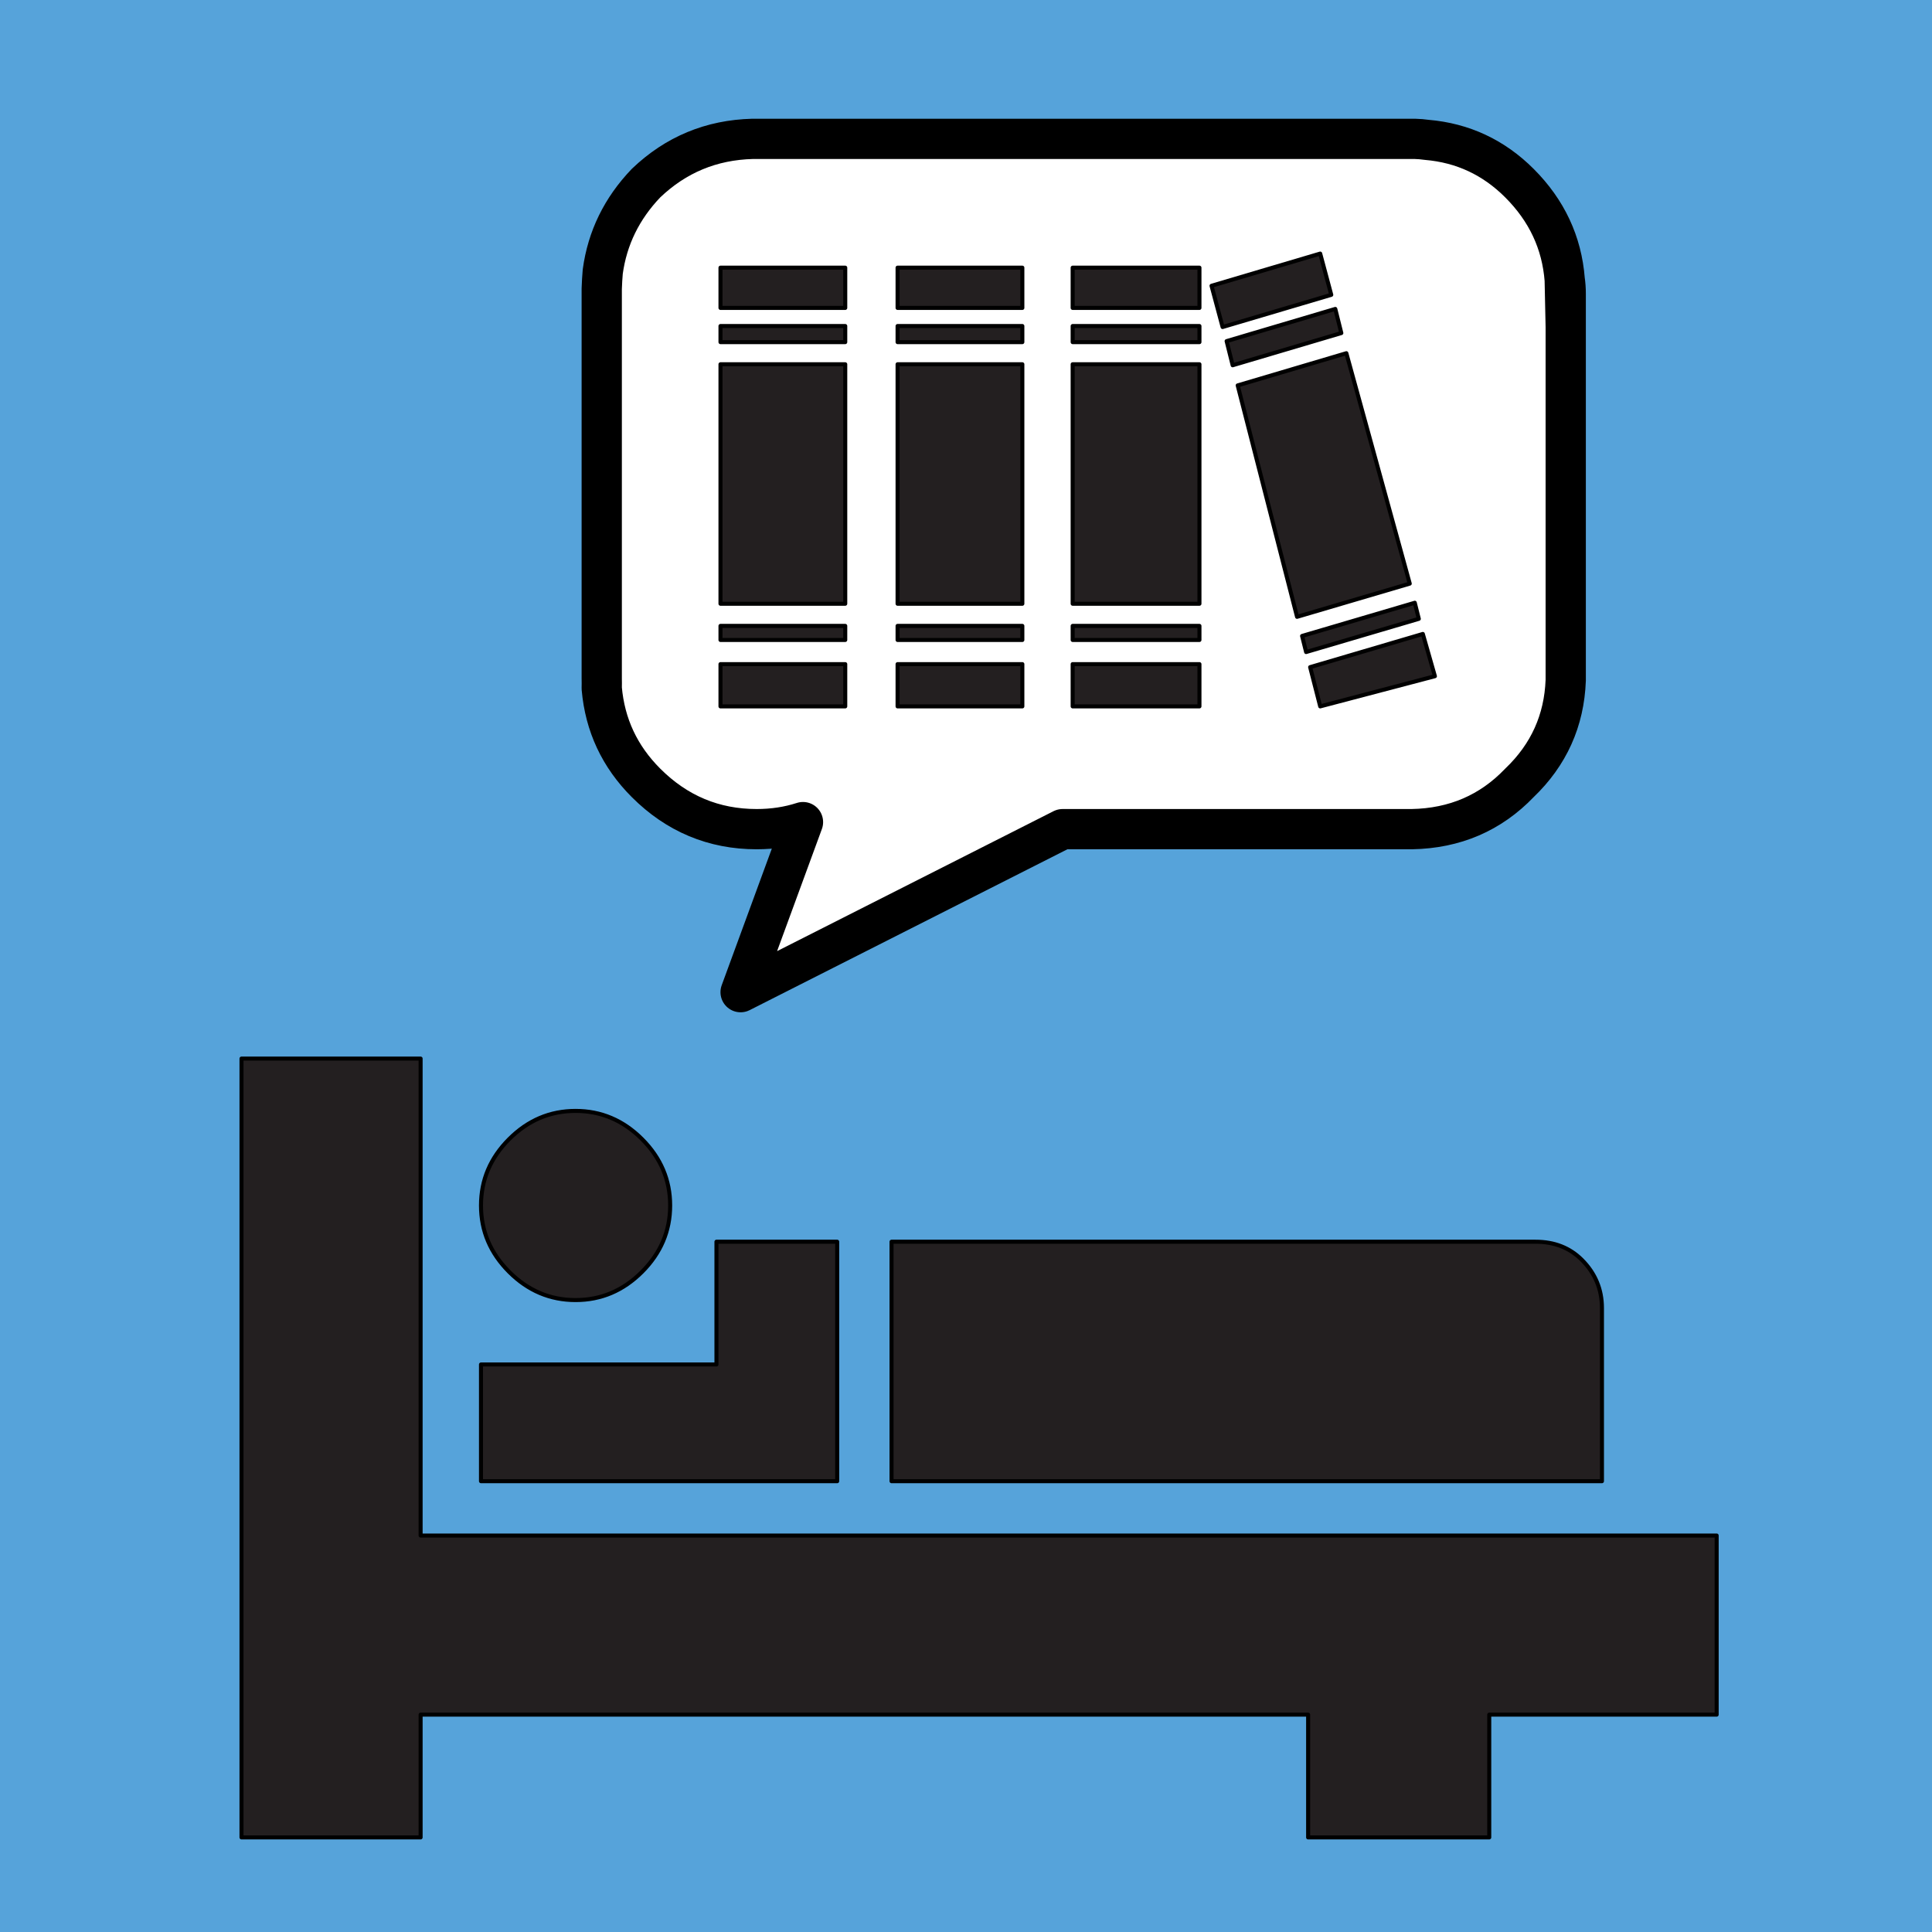 
<svg xmlns="http://www.w3.org/2000/svg" version="1.1" xmlns:xlink="http://www.w3.org/1999/xlink" preserveAspectRatio="none" x="0px" y="0px" width="48px" height="48px" viewBox="0 0 48 48">
<rect x="0" y="0" width="48" height="48" fill="#808080" stroke="none"/>
<defs>
<g id="Layer1_0_FILL">
<path fill="#56A3DA" stroke="none" d="
M 54.5 -2.15
L -4.9 -2.15 -4.9 51.1 54.5 51.1 54.5 -2.15 Z"/>
</g>

<g id="Layer0_0_FILL">
<path fill="#231F20" stroke="none" d="
M 39.8 32.5
Q 39.8 31.8 39.3 31.3 38.85 30.85 38.15 30.85
L 22.15 30.85 22.15 36.8 39.8 36.8 39.8 32.5
M 42.65 42.6
L 42.65 38.15 10.45 38.15 10.45 26.3 6 26.3 6 45.65 10.45 45.65 10.45 42.6 32.5 42.6 32.5 45.65 37 45.65 37 42.6 42.65 42.6
M 11.95 33.9
L 11.95 36.8 20.8 36.8 20.8 30.85 17.8 30.85 17.8 33.9 11.95 33.9
M 15.95 31.6
Q 16.65 30.9 16.65 29.95 16.65 29 15.95 28.3 15.25 27.6 14.3 27.6 13.35 27.6 12.65 28.3 11.95 29 11.95 29.95 11.95 30.9 12.65 31.6 13.35 32.3 14.3 32.3 15.25 32.3 15.95 31.6
M 21 15
L 21 9.05 17.9 9.05 17.9 15 21 15
M 32.55 16.55
L 32.8 17.55 35.65 16.8 35.35 15.75 32.55 16.55
M 35.25 15.35
L 35.15 14.95 32.35 15.8 32.45 16.2 35.25 15.35
M 21 15.9
L 21 15.55 17.9 15.55 17.9 15.9 21 15.9
M 21 17.55
L 21 16.5 17.9 16.5 17.9 17.55 21 17.55
M 25.4 15.9
L 25.4 15.55 22.3 15.55 22.3 15.9 25.4 15.9
M 25.4 17.55
L 25.4 16.5 22.3 16.5 22.3 17.55 25.4 17.55
M 26.65 15.55
L 26.65 15.9 29.8 15.9 29.8 15.55 26.65 15.55
M 26.65 16.5
L 26.65 17.55 29.8 17.55 29.8 16.5 26.65 16.5
M 25.4 9.05
L 22.3 9.05 22.3 15 25.4 15 25.4 9.05
M 29.8 9.05
L 26.65 9.05 26.65 15 29.8 15 29.8 9.05
M 29.8 7.65
L 29.8 6.65 26.65 6.65 26.65 7.65 29.8 7.65
M 29.8 8.5
L 29.8 8.1 26.65 8.1 26.65 8.5 29.8 8.5
M 22.3 8.1
L 22.3 8.5 25.4 8.5 25.4 8.1 22.3 8.1
M 21 8.5
L 21 8.1 17.9 8.1 17.9 8.5 21 8.5
M 21 7.65
L 21 6.65 17.9 6.65 17.9 7.65 21 7.65
M 22.3 6.65
L 22.3 7.65 25.4 7.65 25.4 6.65 22.3 6.65
M 33.05 7.3
L 32.8 6.3 30.1 7.1 30.35 8.1 33.05 7.3
M 33.45 8.75
L 30.75 9.55 32.2 15.3 35 14.5 33.45 8.75
M 33.3 8.25
L 33.15 7.65 30.45 8.45 30.6 9.05 33.3 8.25 Z"/>

<path fill="#FFFFFF" stroke="none" d="
M 37.75 4.55
Q 36.79 3.59 35.45 3.45 35.302 3.454 35.15 3.45
L 18.7 3.45
Q 17.159 3.489 16.05 4.55 15.146 5.495 14.95 6.75 14.957 6.96 14.95 7.15
L 14.95 16.85
Q 14.953 16.976 14.95 17.1 15.069 18.469 16.05 19.45 17.2 20.6 18.8 20.6 19.41 20.6 19.95 20.4
L 18.4 24.65 26.4 20.6 35.05 20.6
Q 36.677 20.571 37.75 19.45 38.844 18.404 38.9 16.9 38.9 16.828 38.9 16.75
L 38.9 8.1 38.85 6.95
Q 38.768 5.568 37.75 4.55
M 33.15 7.65
L 33.3 8.25 30.6 9.05 30.45 8.45 33.15 7.65
M 30.75 9.55
L 33.45 8.75 35 14.5 32.2 15.3 30.75 9.55
M 32.8 6.3
L 33.05 7.3 30.35 8.1 30.1 7.1 32.8 6.3
M 22.3 7.65
L 22.3 6.65 25.4 6.65 25.4 7.65 22.3 7.65
M 21 6.65
L 21 7.65 17.9 7.65 17.9 6.65 21 6.65
M 21 8.1
L 21 8.5 17.9 8.5 17.9 8.1 21 8.1
M 22.3 8.5
L 22.3 8.1 25.4 8.1 25.4 8.5 22.3 8.5
M 29.8 8.1
L 29.8 8.5 26.65 8.5 26.65 8.1 29.8 8.1
M 29.8 6.65
L 29.8 7.65 26.65 7.65 26.65 6.65 29.8 6.65
M 26.65 9.05
L 29.8 9.05 29.8 15 26.65 15 26.65 9.05
M 22.3 9.05
L 25.4 9.05 25.4 15 22.3 15 22.3 9.05
M 26.65 17.55
L 26.65 16.5 29.8 16.5 29.8 17.55 26.65 17.55
M 26.65 15.9
L 26.65 15.55 29.8 15.55 29.8 15.9 26.65 15.9
M 25.4 16.5
L 25.4 17.55 22.3 17.55 22.3 16.5 25.4 16.5
M 25.4 15.55
L 25.4 15.9 22.3 15.9 22.3 15.55 25.4 15.55
M 21 16.5
L 21 17.55 17.9 17.55 17.9 16.5 21 16.5
M 21 15.55
L 21 15.9 17.9 15.9 17.9 15.55 21 15.55
M 35.15 14.95
L 35.25 15.35 32.45 16.2 32.35 15.8 35.15 14.95
M 32.8 17.55
L 32.55 16.55 35.35 15.75 35.65 16.8 32.8 17.55
M 21 9.05
L 21 15 17.9 15 17.9 9.05 21 9.05 Z"/>
</g>

<path id="Layer1_0_1_STROKES" stroke="#000000" stroke-width="0.1" stroke-linejoin="round" stroke-linecap="round" fill="none" d="
M -4.9 -2.15
L 54.5 -2.15 54.5 51.1 -4.9 51.1 -4.9 -2.15 Z"/>

<path id="Layer0_0_1_STROKES" stroke="#000000" stroke-width="1" stroke-linejoin="round" stroke-linecap="round" fill="none" d="
M 38.9 8.125
L 38.9 16.75
Q 38.9 16.828 38.9 16.9 38.844 18.404 37.75 19.45 36.677 20.571 35.075 20.6
L 26.4 20.6 18.4 24.65 19.95 20.425
Q 19.41 20.6 18.8 20.6 17.2 20.6 16.05 19.45 15.069 18.469 14.95 17.1 14.953 16.976 14.95 16.85
L 14.95 7.175
Q 14.957 6.96 14.975 6.75 15.146 5.495 16.05 4.55 17.159 3.489 18.7 3.45
L 35.15 3.45
Q 35.302 3.454 35.45 3.475 36.79 3.59 37.75 4.55 38.768 5.568 38.875 6.95 38.9 7.117 38.9 7.3 38.9 7.733 38.9 8.125
L 38.875 6.95"/>

<path id="Layer0_0_2_STROKES" stroke="#000000" stroke-width="0.1" stroke-linejoin="round" stroke-linecap="round" fill="none" d="
M 6 26.3
L 10.45 26.3 10.45 38.15 42.65 38.15 42.65 42.6 37 42.6 37 45.65 32.5 45.65 32.5 42.6 10.45 42.6 10.45 45.65 6 45.65 6 26.3 Z
M 33.175 7.675
L 30.475 8.475 30.625 9.075 33.325 8.275 33.175 7.675 Z
M 33.45 8.775
L 30.75 9.575 32.225 15.325 35.025 14.5 33.45 8.775 Z
M 30.1 7.1
L 30.375 8.125 33.075 7.325 32.8 6.3 30.1 7.1 Z
M 22.3 6.65
L 25.4 6.65 25.4 7.65 22.3 7.65 22.3 6.65 Z
M 17.9 6.65
L 21 6.65 21 7.65 17.9 7.65 17.9 6.65 Z
M 17.9 8.1
L 21 8.1 21 8.5 17.9 8.5 17.9 8.1 Z
M 25.4 8.5
L 22.3 8.5 22.3 8.1 25.4 8.1 25.4 8.5 Z
M 26.65 8.1
L 29.8 8.1 29.8 8.5 26.65 8.5 26.65 8.1 Z
M 26.65 6.65
L 29.8 6.65 29.8 7.65 26.65 7.65 26.65 6.65 Z
M 26.65 9.05
L 29.8 9.05 29.8 15 26.65 15 26.65 9.05 Z
M 25.4 15
L 22.3 15 22.3 9.05 25.4 9.05 25.4 15 Z
M 29.8 17.55
L 26.65 17.55 26.65 16.5 29.8 16.5 29.8 17.55 Z
M 26.65 15.55
L 29.8 15.55 29.8 15.9 26.65 15.9 26.65 15.55 Z
M 25.4 17.55
L 22.3 17.55 22.3 16.5 25.4 16.5 25.4 17.55 Z
M 25.4 15.9
L 22.3 15.9 22.3 15.55 25.4 15.55 25.4 15.9 Z
M 21 17.55
L 17.9 17.55 17.9 16.5 21 16.5 21 17.55 Z
M 17.9 15.55
L 21 15.55 21 15.9 17.9 15.9 17.9 15.55 Z
M 35.15 14.975
L 32.35 15.8 32.45 16.2 35.25 15.375 35.15 14.975 Z
M 32.8 17.55
L 35.65 16.8 35.35 15.75 32.55 16.575 32.8 17.55 Z
M 17.9 9.05
L 21 9.05 21 15 17.9 15 17.9 9.05 Z
M 16.65 29.95
Q 16.65 30.9 15.95 31.6 15.25 32.3 14.3 32.3 13.35 32.3 12.65 31.6 11.95 30.9 11.95 29.95 11.95 29 12.65 28.3 13.35 27.6 14.3 27.6 15.25 27.6 15.95 28.3 16.65 29 16.65 29.95 Z
M 17.8 30.85
L 20.8 30.85 20.8 36.8 11.95 36.8 11.95 33.9 17.8 33.9 17.8 30.85 Z
M 22.15 36.8
L 22.15 30.85 38.15 30.85
Q 38.85 30.85 39.3 31.3 39.8 31.8 39.8 32.5
L 39.8 36.8 22.15 36.8 Z"/>
</defs>

<g transform="matrix( 1, 0, 0, 1, 0,0) ">
<use xlink:href="#Layer1_0_FILL"/>

<use xlink:href="#Layer1_0_1_STROKES"/>
</g>

<g transform="matrix( 1, 0, 0, 1, 0,0) ">
<use xlink:href="#Layer0_0_FILL"/>

<use xlink:href="#Layer0_0_1_STROKES"/>

<use xlink:href="#Layer0_0_2_STROKES"/>
</g>
</svg>

